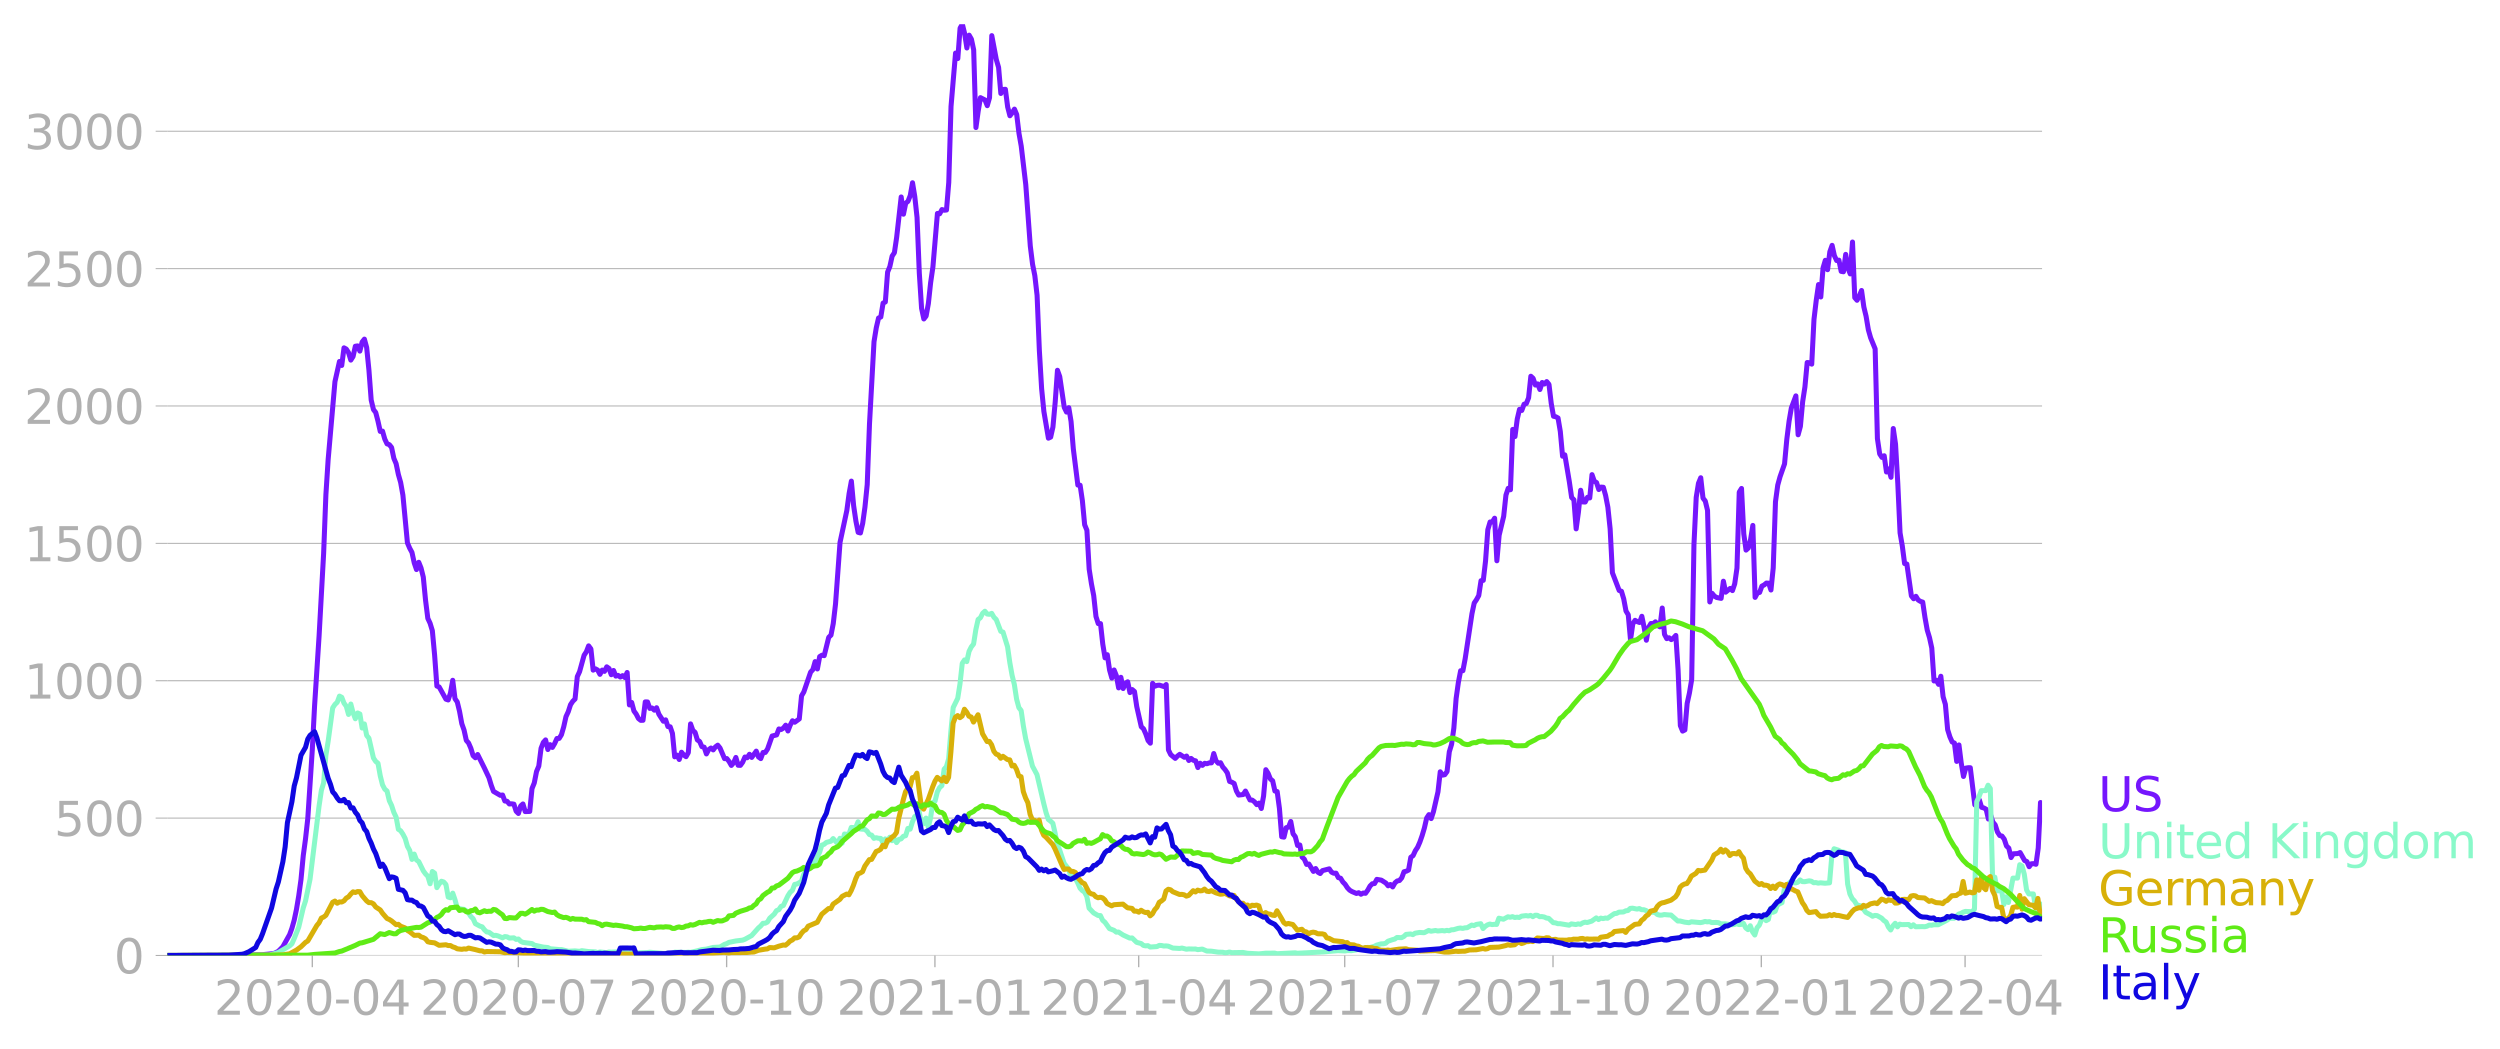 <svg xmlns:xlink="http://www.w3.org/1999/xlink" width="992.186" height="416.199" viewBox="0 0 744.14 312.149" xmlns="http://www.w3.org/2000/svg"><defs><style>*{stroke-linejoin:round;stroke-linecap:butt}</style></defs><g id="figure_1"><path d="M0 312.15h744.14V0H0v312.15z" style="fill:none" id="patch_1"/><g id="axes_1"><path d="M49.83 284.4h558V7.2h-558v277.2z" style="fill:none" id="patch_2"/><g id="matplotlib.axis_1"><g id="xtick_1"><g id="line2d_1"><defs><path id="m92a57f7adc" d="M0 0v3.5" style="stroke:#b0b0b0;stroke-width:.4"/></defs><use xlink:href="#m92a57f7adc" x="92.96" y="284.4" style="fill:#b0b0b0;stroke:#b0b0b0;stroke-width:.4"/></g><g style="fill:#b0b0b0" transform="matrix(.14 0 0 -.14 63.712 302.038)" id="text_1"><defs><path id="DejaVuSans-32" d="M1228 531h2203V0H469v531q359 372 979 998 621 627 780 809 303 340 423 576 121 236 121 464 0 372-261 606-261 235-680 235-297 0-627-103-329-103-704-313v638q381 153 712 231 332 78 607 78 725 0 1156-363 431-362 431-968 0-288-108-546-107-257-392-607-78-91-497-524-418-433-1181-1211z" transform="scale(.016)"/><path id="DejaVuSans-30" d="M2034 4250q-487 0-733-480-245-479-245-1442 0-959 245-1439 246-480 733-480 491 0 736 480 246 480 246 1439 0 963-246 1442-245 480-736 480zm0 500q785 0 1199-621 414-620 414-1801 0-1178-414-1799Q2819-91 2034-91q-784 0-1198 620-414 621-414 1799 0 1181 414 1801 414 621 1198 621z" transform="scale(.016)"/><path id="DejaVuSans-2d" d="M313 2009h1684v-512H313v512z" transform="scale(.016)"/><path id="DejaVuSans-34" d="M2419 4116 825 1625h1594v2491zm-166 550h794V1625h666v-525h-666V0h-628v1100H313v609l1940 2957z" transform="scale(.016)"/></defs><use xlink:href="#DejaVuSans-32"/><use xlink:href="#DejaVuSans-30" x="63.623"/><use xlink:href="#DejaVuSans-32" x="127.246"/><use xlink:href="#DejaVuSans-30" x="190.869"/><use xlink:href="#DejaVuSans-2d" x="254.492"/><use xlink:href="#DejaVuSans-30" x="290.576"/><use xlink:href="#DejaVuSans-34" x="354.199"/></g></g><g id="xtick_2"><use xlink:href="#m92a57f7adc" x="154.287" y="284.4" style="fill:#b0b0b0;stroke:#b0b0b0;stroke-width:.4" id="line2d_2"/><g style="fill:#b0b0b0" transform="matrix(.14 0 0 -.14 125.039 302.038)" id="text_2"><defs><path id="DejaVuSans-37" d="M525 4666h3000v-269L1831 0h-659l1594 4134H525v532z" transform="scale(.016)"/></defs><use xlink:href="#DejaVuSans-32"/><use xlink:href="#DejaVuSans-30" x="63.623"/><use xlink:href="#DejaVuSans-32" x="127.246"/><use xlink:href="#DejaVuSans-30" x="190.869"/><use xlink:href="#DejaVuSans-2d" x="254.492"/><use xlink:href="#DejaVuSans-30" x="290.576"/><use xlink:href="#DejaVuSans-37" x="354.199"/></g></g><g id="xtick_3"><use xlink:href="#m92a57f7adc" x="216.287" y="284.4" style="fill:#b0b0b0;stroke:#b0b0b0;stroke-width:.4" id="line2d_3"/><g style="fill:#b0b0b0" transform="matrix(.14 0 0 -.14 187.039 302.038)" id="text_3"><defs><path id="DejaVuSans-31" d="M794 531h1031v3560L703 3866v575l1116 225h631V531h1031V0H794v531z" transform="scale(.016)"/></defs><use xlink:href="#DejaVuSans-32"/><use xlink:href="#DejaVuSans-30" x="63.623"/><use xlink:href="#DejaVuSans-32" x="127.246"/><use xlink:href="#DejaVuSans-30" x="190.869"/><use xlink:href="#DejaVuSans-2d" x="254.492"/><use xlink:href="#DejaVuSans-31" x="290.576"/><use xlink:href="#DejaVuSans-30" x="354.199"/></g></g><g id="xtick_4"><use xlink:href="#m92a57f7adc" x="278.287" y="284.4" style="fill:#b0b0b0;stroke:#b0b0b0;stroke-width:.4" id="line2d_4"/><g style="fill:#b0b0b0" transform="matrix(.14 0 0 -.14 249.039 302.038)" id="text_4"><use xlink:href="#DejaVuSans-32"/><use xlink:href="#DejaVuSans-30" x="63.623"/><use xlink:href="#DejaVuSans-32" x="127.246"/><use xlink:href="#DejaVuSans-31" x="190.869"/><use xlink:href="#DejaVuSans-2d" x="254.492"/><use xlink:href="#DejaVuSans-30" x="290.576"/><use xlink:href="#DejaVuSans-31" x="354.199"/></g></g><g id="xtick_5"><use xlink:href="#m92a57f7adc" x="338.939" y="284.4" style="fill:#b0b0b0;stroke:#b0b0b0;stroke-width:.4" id="line2d_5"/><g style="fill:#b0b0b0" transform="matrix(.14 0 0 -.14 309.69 302.038)" id="text_5"><use xlink:href="#DejaVuSans-32"/><use xlink:href="#DejaVuSans-30" x="63.623"/><use xlink:href="#DejaVuSans-32" x="127.246"/><use xlink:href="#DejaVuSans-31" x="190.869"/><use xlink:href="#DejaVuSans-2d" x="254.492"/><use xlink:href="#DejaVuSans-30" x="290.576"/><use xlink:href="#DejaVuSans-34" x="354.199"/></g></g><g id="xtick_6"><use xlink:href="#m92a57f7adc" x="400.265" y="284.4" style="fill:#b0b0b0;stroke:#b0b0b0;stroke-width:.4" id="line2d_6"/><g style="fill:#b0b0b0" transform="matrix(.14 0 0 -.14 371.017 302.038)" id="text_6"><use xlink:href="#DejaVuSans-32"/><use xlink:href="#DejaVuSans-30" x="63.623"/><use xlink:href="#DejaVuSans-32" x="127.246"/><use xlink:href="#DejaVuSans-31" x="190.869"/><use xlink:href="#DejaVuSans-2d" x="254.492"/><use xlink:href="#DejaVuSans-30" x="290.576"/><use xlink:href="#DejaVuSans-37" x="354.199"/></g></g><g id="xtick_7"><use xlink:href="#m92a57f7adc" x="462.265" y="284.4" style="fill:#b0b0b0;stroke:#b0b0b0;stroke-width:.4" id="line2d_7"/><g style="fill:#b0b0b0" transform="matrix(.14 0 0 -.14 433.017 302.038)" id="text_7"><use xlink:href="#DejaVuSans-32"/><use xlink:href="#DejaVuSans-30" x="63.623"/><use xlink:href="#DejaVuSans-32" x="127.246"/><use xlink:href="#DejaVuSans-31" x="190.869"/><use xlink:href="#DejaVuSans-2d" x="254.492"/><use xlink:href="#DejaVuSans-31" x="290.576"/><use xlink:href="#DejaVuSans-30" x="354.199"/></g></g><g id="xtick_8"><use xlink:href="#m92a57f7adc" x="524.265" y="284.4" style="fill:#b0b0b0;stroke:#b0b0b0;stroke-width:.4" id="line2d_8"/><g style="fill:#b0b0b0" transform="matrix(.14 0 0 -.14 495.017 302.038)" id="text_8"><use xlink:href="#DejaVuSans-32"/><use xlink:href="#DejaVuSans-30" x="63.623"/><use xlink:href="#DejaVuSans-32" x="127.246"/><use xlink:href="#DejaVuSans-32" x="190.869"/><use xlink:href="#DejaVuSans-2d" x="254.492"/><use xlink:href="#DejaVuSans-30" x="290.576"/><use xlink:href="#DejaVuSans-31" x="354.199"/></g></g><g id="xtick_9"><use xlink:href="#m92a57f7adc" x="584.917" y="284.4" style="fill:#b0b0b0;stroke:#b0b0b0;stroke-width:.4" id="line2d_9"/><g style="fill:#b0b0b0" transform="matrix(.14 0 0 -.14 555.669 302.038)" id="text_9"><use xlink:href="#DejaVuSans-32"/><use xlink:href="#DejaVuSans-30" x="63.623"/><use xlink:href="#DejaVuSans-32" x="127.246"/><use xlink:href="#DejaVuSans-32" x="190.869"/><use xlink:href="#DejaVuSans-2d" x="254.492"/><use xlink:href="#DejaVuSans-30" x="290.576"/><use xlink:href="#DejaVuSans-34" x="354.199"/></g></g></g><g id="matplotlib.axis_2"><g id="ytick_1"><path d="M49.83 284.4h558" clip-path="url(#pbc908a934a)" style="fill:none;stroke:#b0b0b0;stroke-width:.3;stroke-linecap:square" id="line2d_10"/><g id="line2d_11"><defs><path id="m5f97bb6fd9" d="M0 0h-3.5" style="stroke:#b0b0b0;stroke-width:.3"/></defs><use xlink:href="#m5f97bb6fd9" x="49.83" y="284.4" style="fill:#b0b0b0;stroke:#b0b0b0;stroke-width:.3"/></g><use xlink:href="#DejaVuSans-30" style="fill:#b0b0b0" transform="matrix(.14 0 0 -.14 33.922 289.719)" id="text_10"/></g><g id="ytick_2"><path d="M49.83 243.512h558" clip-path="url(#pbc908a934a)" style="fill:none;stroke:#b0b0b0;stroke-width:.3;stroke-linecap:square" id="line2d_12"/><use xlink:href="#m5f97bb6fd9" x="49.83" y="243.512" style="fill:#b0b0b0;stroke:#b0b0b0;stroke-width:.3" id="line2d_13"/><g style="fill:#b0b0b0" transform="matrix(.14 0 0 -.14 16.108 248.83)" id="text_11"><defs><path id="DejaVuSans-35" d="M691 4666h2478v-532H1269V2991q137 47 274 70 138 23 276 23 781 0 1237-428 457-428 457-1159 0-753-469-1171Q2575-91 1722-91q-294 0-599 50Q819 9 494 109v635q281-153 581-228t634-75q541 0 856 284 316 284 316 772 0 487-316 771-315 285-856 285-253 0-505-56-251-56-513-175v2344z" transform="scale(.016)"/></defs><use xlink:href="#DejaVuSans-35"/><use xlink:href="#DejaVuSans-30" x="63.623"/><use xlink:href="#DejaVuSans-30" x="127.246"/></g></g><g id="ytick_3"><path d="M49.83 202.623h558" clip-path="url(#pbc908a934a)" style="fill:none;stroke:#b0b0b0;stroke-width:.3;stroke-linecap:square" id="line2d_14"/><use xlink:href="#m5f97bb6fd9" x="49.83" y="202.623" style="fill:#b0b0b0;stroke:#b0b0b0;stroke-width:.3" id="line2d_15"/><g style="fill:#b0b0b0" transform="matrix(.14 0 0 -.14 7.2 207.942)" id="text_12"><use xlink:href="#DejaVuSans-31"/><use xlink:href="#DejaVuSans-30" x="63.623"/><use xlink:href="#DejaVuSans-30" x="127.246"/><use xlink:href="#DejaVuSans-30" x="190.869"/></g></g><g id="ytick_4"><path d="M49.83 161.735h558" clip-path="url(#pbc908a934a)" style="fill:none;stroke:#b0b0b0;stroke-width:.3;stroke-linecap:square" id="line2d_16"/><use xlink:href="#m5f97bb6fd9" x="49.83" y="161.735" style="fill:#b0b0b0;stroke:#b0b0b0;stroke-width:.3" id="line2d_17"/><g style="fill:#b0b0b0" transform="matrix(.14 0 0 -.14 7.2 167.054)" id="text_13"><use xlink:href="#DejaVuSans-31"/><use xlink:href="#DejaVuSans-35" x="63.623"/><use xlink:href="#DejaVuSans-30" x="127.246"/><use xlink:href="#DejaVuSans-30" x="190.869"/></g></g><g id="ytick_5"><path d="M49.83 120.846h558" clip-path="url(#pbc908a934a)" style="fill:none;stroke:#b0b0b0;stroke-width:.3;stroke-linecap:square" id="line2d_18"/><use xlink:href="#m5f97bb6fd9" x="49.83" y="120.846" style="fill:#b0b0b0;stroke:#b0b0b0;stroke-width:.3" id="line2d_19"/><g style="fill:#b0b0b0" transform="matrix(.14 0 0 -.14 7.2 126.165)" id="text_14"><use xlink:href="#DejaVuSans-32"/><use xlink:href="#DejaVuSans-30" x="63.623"/><use xlink:href="#DejaVuSans-30" x="127.246"/><use xlink:href="#DejaVuSans-30" x="190.869"/></g></g><g id="ytick_6"><path d="M49.83 79.958h558" clip-path="url(#pbc908a934a)" style="fill:none;stroke:#b0b0b0;stroke-width:.3;stroke-linecap:square" id="line2d_20"/><use xlink:href="#m5f97bb6fd9" x="49.83" y="79.958" style="fill:#b0b0b0;stroke:#b0b0b0;stroke-width:.3" id="line2d_21"/><g style="fill:#b0b0b0" transform="matrix(.14 0 0 -.14 7.2 85.277)" id="text_15"><use xlink:href="#DejaVuSans-32"/><use xlink:href="#DejaVuSans-35" x="63.623"/><use xlink:href="#DejaVuSans-30" x="127.246"/><use xlink:href="#DejaVuSans-30" x="190.869"/></g></g><g id="ytick_7"><path d="M49.83 39.07h558" clip-path="url(#pbc908a934a)" style="fill:none;stroke:#b0b0b0;stroke-width:.3;stroke-linecap:square" id="line2d_22"/><use xlink:href="#m5f97bb6fd9" x="49.83" y="39.07" style="fill:#b0b0b0;stroke:#b0b0b0;stroke-width:.3" id="line2d_23"/><g style="fill:#b0b0b0" transform="matrix(.14 0 0 -.14 7.2 44.388)" id="text_16"><defs><path id="DejaVuSans-33" d="M2597 2516q453-97 707-404 255-306 255-756 0-690-475-1069Q2609-91 1734-91q-293 0-604 58T488 141v609q262-153 574-231 313-78 654-78 593 0 904 234t311 681q0 413-289 645-289 233-804 233h-544v519h569q465 0 712 186t247 536q0 359-255 551-254 193-729 193-260 0-557-57-297-56-653-174v562q360 100 674 150t592 50q719 0 1137-327 419-326 419-882 0-388-222-655t-631-370z" transform="scale(.016)"/></defs><use xlink:href="#DejaVuSans-33"/><use xlink:href="#DejaVuSans-30" x="63.623"/><use xlink:href="#DejaVuSans-30" x="127.246"/><use xlink:href="#DejaVuSans-30" x="190.869"/></g></g></g><path d="m49.83 284.4 23.587-.082 3.37-.152 1.347-.011 1.348-.117 2.022-.21 1.348-.666 1.348-1.367 2.021-3.622.674-1.869.674-2.406.674-3.19.674-4.03.674-4.86.674-7.126.674-4.989.674-6.075 1.347-20.502.674-13.014 1.348-20.889 1.348-24.486.674-17.488.674-10.491 2.022-23.155 1.347-6.004.674 1.18.674-5.234.674.362.674 1.063.674 2.22.674-1.063.674-3.061.674-.094.674 1.542.674-2.698.673-.865.674 2.477.674 6.717.674 8.937.674 2.827.674.877.674 2.593.674 3.038.674-.082.674 2.36.674 1.425.673.234.674.84.674 3.225.674 1.6.674 3.225.674 2.36.674 3.785 1.348 14.217.674 1.577.674 1.25.674 3.12.673 1.986.674-2.162.674 1.683.674 2.722.674 6.904.674 5.386.674 1.448.674 2.22.674 7.266.674 9.218.674.268 2.021 3.634.674.233.674-2.068.674-3.785.674 5.48.674.97.674 2.791.674 3.668.674 1.916.674 3.073.673.77.674 1.566.674 2.208.674.62.674-.97 2.022 4.054 1.348 2.862.674 2.231.673 1.823 2.022 1.18.674-.094.674 1.776.674.093.674.795.674-.047.674.105.674 2.103.674.666.673-2.232.674-.595.674 2.266 1.348-.047.674-6.799.674-1.67.674-3.412.674-1.624.674-5.28.674-1.752.673-.748.674 2.862.674-1.448.674.817.674-1.156.674-1.496.674-.035.674-1.098.674-2.336.674-3.038.674-1.46.674-2.091.673-1.017.674-.677.674-6.67.674-1.473 1.348-4.883.674-1.04.674-1.752.674.9.674 6.32.674-.386.673.374.674 1.262.674-1.262.674.374.674-1.344.674.491.674 1.846.674-1.25.674 1.67.674-.21.674.49.674-.42.673.56.674-1.494.674 9.65.674-.725.674 2.535.674.923.674 1.32.674.537.674-.011.674-5.468.674.012.673 1.916.674-.117.674.643.674-.725.674 1.916 1.348 2.103.674-.409.674 1.998.674.07.674 1.963.674 6.974.673-.502.674 1.296.674-2.16.674.817.674.502.674-1.191.674-8.563.674 1.927.674.596.674 2.243.674.467.673 1.542.674.152.674 2.01.674-1.286.674-.467.674.55.674-.9.674-.503.674.842 1.348 3.165.674-.023.673.865.674 1.18.674-.783.674-1.589.674 2.325.674.023.674-.934.674-1.543.674.21.674-1.027.674.934 1.347-1.869.674 1.74.674.48.674-1.823.674-.011.674-1.04 1.348-3.844 1.348-.338.674-1.764.673.151.674-.408.674-.865.674 1.717.674-1.752.674-1.285.674.432 1.348-.981.674-6.87.674-1.144 2.021-5.912.674-.747.674-2.383.674 2.184.674-3.668.674-.42.674.128 1.348-5.456.674-.654.673-3.435.674-5.794 1.348-18.388 2.022-9.486.674-5.024.674-3.715.674 7.313.674 4.568.673 3.365.674.187.674-2.85.674-4.85.674-6.705.674-18.037 1.348-24.498.674-4.136.674-2.909.674-.304.674-4.123.673-.351.674-8.89.674-1.66.674-3.095.674-1.016.674-4.592 1.348-11.997.674 5.128.674-3.27.674-.562.673-1.717.674-3.808.674 4.112.674 6.203.674 16.59.674 10.467.674 3.166.674-.865.674-3.727.674-6.238.674-4.638 1.347-15.935.674.094.674-1.25.674.198.674-.07.674-8.2.674-22.618 1.348-15.888.674 1.624.674-9.042.673-1.192.674 2.769.674 4.322.674-3.808.674 1.18.674 3.189.674 23.12.674-4.895.674-3.996 1.348.69.674 1.693.673-2.36.674-18.481 1.348 7.126.674 2.325.674 7.757.674-1.18.674-.058.674 5.233.674 2.64.674-.864.673-1.11.674 1.613.674 5.584.674 3.82 1.348 11.449 1.348 18.294.674 5.41.674 3.387.674 5.876.674 16.39.673 11.356.674 6.823 1.348 7.944.674-.327.674-3.003.674-7.43.674-9.45.674 1.88 1.348 9.17.673 1.39.674-1.308.674 4.1.674 8.167 1.348 10.771.674.047.674 4.603.674 7.161.674 1.647.674 11.59.674 4.345.673 3.493.674 6.238.674 2.103.674.012.674 6.087.674 4.1.674-.935.674 4.557.674 2.394.674-2.406.674 1.694.673 3.633.674-3.142.674 3.34.674-1.518.674-.49.674 3.212.674-.9.674.585.674 4.474 1.348 6.005.674.63.673 1.53.674 1.952.674.783.674-17.816.674.864.674-.257.674-.07 1.348.433.674-.608.674 19.475.673 1.39 1.348 1.11.674-.69.674-.514 1.348.877.674-.363.674 1.32.674-.607.674.55.674.163.673 1.997.674-1.285.674.631.674-.607.674.128.674-.257.674-.012.674-2.768.674 2.161.674.724.674-.152.673 1.285.674.76.674.993.674 2.535.674.222.674.385.674 2.22.674 1.227 1.348-.164.674-1.028 1.347 2.652.674.047.674.514.674.83.674-.456.674 1.6.674-3.715.674-7.827.674 1.075.674 1.682.674.549.673 3.037.674.164.674 5.023.674 8.423.674.117.674-2.815.674-.164.674-1.682.674 3.645.674.9.674 2.593.674-.14.673 3.598.674.642.674 1.543.674-.117 1.348 2.196.674-.853.674 1.098.674.386.674-.865 2.021-.525.674.98.674.328.674-.012.674 1.309.674.187.674 1.11.674.689.674 1.04.674.712.674.41 1.347.571.674-.221.674.455.674-.362.674.082.674-.947.674-1.214.674-.678.674-.07.674-1.238 1.347.233 1.348.865.674.817.674-.385.674.713.674-1.204.674-.572.674-.129.674-.794.674-1.81.673-.164.674-.34.674-3.796.674-.49.674-1.473.674-1.016.674-1.554.674-1.927.674-2.278.674-2.944.674-1.017.673 1.168.674-2.056 1.348-5.91.674-5.959.674.993.674-.128.674-.935.674-5.888.674-2.22.674-4.801.674-8.809.673-4.813.674-3.481.674-.012.674-3.563 2.022-13.4.674-3.189.674-.993.674-1.227.674-4.416.673-.105.674-5.77.674-9.3.674-2.301h.674l.674-1.122.674 12.664.674-7.605 1.348-5.608.674-6.332.674-2.02.673.42.674-17.945.674 2.115.674-5.222.674-2.874.674.327.674-1.846.674-.222.674-1.682.674-6.425.674.619.673 1.998.674-.34.674 1.671.674-2.09.674.455.674-.724.674.83.674 5.677.674 3.808.674.152.674.374.674 4.007.673 7.36.674-.397 1.348 8.037.674 4.638.674.69.674 8.656.674-4.953.674-6.53.674 3.48.674.012.673-1.39.674.175.674-6.927.674 1.95.674.41.674 2.067.674-.724.674.058.674 2.43.674 3.505.674 6.437.674 13.06 2.021 5.281.674.246.674 2.254.674 3.61.674 1.122.674 7.488.674-4.766.674-1.063.674.397.673.245.674-1.846.674 3.271.674 3.856.674-3.844.674-1.133.674.058.674-.56.674 1.11.674.385.674-5.596.674 7.827.673 1.274.674-.257.674.549.674-.49.674-.749.674 10.28.674 16.567.674 1.623.674-.35.674-7.886.674-3.084.673-4.03.674-40.106.674-14.112.674-4.194.674-1.647.674 6.063.674.864.674 2.792.674 27.244.674-2.57.674.829.674.409 1.347.269.674-5.106.674 3.26 1.348-1.11.674.642.674-2.009.674-4.696.674-22.606.674-1.086.673 13.505.674 4.836.674-.607.674-2.489.674-4.24.674 21.413.674-1.285.674-.198.674-1.87.674-.35.674-.56.674.046.673 2.021.674-6.554.674-19.731.674-4.954.674-2.453 1.348-3.843.674-7.314.674-5.397.674-3.937 1.347-3.598.674 11.577.674-2.511.674-7.349.674-4.392.674-7.255.674.07.674.409.674-13.341.674-5.69.674-4.65.674 3.692.673-8.633.674-2.278.674 2.792.674-5.339.674-1.904.674 3.06.674 1.461.674-.117.674 3.33.674.128.674-5.175.673 4.124.674 1.682.674-9.486.674 16.554.674.783.674-1.297.674-1.612.674 4.871.674 2.804.674 4.019.674 2.383 1.347 3.294.674 26.718.674 4.545.674 1.04.674-.48.674 4.825.674-.911.674 2.488.674-14.51.674 4.65.674 11.753.673 14.661.674 3.949.674 5.175.674.152 1.348 9.486.674.841.674-.724.674 1.098.674.41.674.221.674 4.58.673 3.75.674 2.243.674 3.095.674 9.802.674-.222.674 1.227.674-2.407.674 6.087.674 2.266.674 7.523.674 2.162.673 1.518.674.328.674 5.455.674-4.895.674 5.374.674 4.007.674-2.476.674-.117h.674l1.348 11.016.674.584.673-2.044.674 2.22.674.198.674.374.674 2.92.674-1.156.674 2.08.674.817.674 2.115.674 1.051.674.164.673.923.674 2.044.674.62.674 2.803.674-1.11 1.348-.082.674-.292 1.348 2.372.674.315.674 1.52.673-.865.674-.047.674.198.674-4.836.674-13.552.674 1.122h0" clip-path="url(#pbc908a934a)" style="fill:none;stroke:#7516fd;stroke-width:1.5;stroke-linecap:square" id="line2d_24"/><path d="m49.83 284.4 30.326-.105 2.696-.783 3.37-1.986.673-.619.674-1.53 1.348-3.4 1.348-5.736.674-2.068 1.348-6.484 2.695-21.857.674-4.556.674-2.255.674-8.225.674-4.182 1.348-9.907.674-1.028.673-.642.674-1.834.674.35.674 1.74.674.924.674 2.441.674-3.095.674 2.605.674 1.775.674-1.717.674.304.674 4.17.673-1.214.674 3.422.674.818 1.348 5.9.674 1.016.674.561.674 3.727.674 2.687.674 1.285.674.572.673 2.85.674 1.426.674 2.068.674 1.39.674 3.645.674.432.674 1.005.674 1.296.674 2.337.674 1.215.674 2.675.674-1.589.673 1.753.674.49 1.348 2.734.674.935.674.689.674 2.231.674-3.645.674.491.674 4.31.674-1.097.673-.806.674.21.674.77.674 3.728.674.21.674-1.379.674 1.963.674 2.477 1.348.315.674.07.674.456.673.63.674 1.052.674.643.674 1.483 1.348.736.674.21.674.877.674.63.674.106 1.347.97.674-.06.674.176 1.348.573.674-.374.674.082.674.362 1.348-.07.674.467.674-.117.673.678.674.327 2.696.35.674.468 1.348.292 1.348.292 1.347.128.674.362 2.696.246h.674l1.348.327.674.175 2.021-.105 1.348.128.674-.198 2.022.268 2.022.094.673.234.674-.21 2.022.21.674-.2.674.06 1.348-.07 2.022.01.673.176 1.348.047 1.348.245.674-.175 3.37-.14.673-.082 4.044.35 2.696-.023.674-.339 3.37.07.673-.07.674.059 2.022-.468 1.347-.362 1.348-.14 2.022-.502 1.348-.082.674-.023 1.348-.806.674-.222.673-.374 2.022-.42 2.022-.246.674-.245 2.022-1.11 2.021-2.278.674-.573.674-.806.674-.023.674-.35.674-1.146 1.348-1.226.674-1.028.674-.28.673-.982.674-.257 1.348-2.862.674-1.063.674-.584.674-1.776.674-.129 1.348-.747.674-2.127 1.347-2.09.674-1.017.674.07.674-.69.674-1.576.674-1.215.674-2.162.674-.245.674-.572 1.348-.362.673-.783 1.348 1.495.674-1.577.674 1.425.674-2.698.674.081.674-.105.674-1.939.674.047.674-.105.673-1.624.674 2.15 1.348.104.674.55.674.98.674.188.674.958.674-.187.674.163.674.047.674 1.344.673-1.192.674.935.674-1.437.674 1.016.674-.514.674 1.086.674-.922.674-.187.674-.76.674-.175.674-2.161.673.21.674-2.161.674-1.566.674-.502.674-.958.674 3.773.674-.21.674-1.659.674 2.722.674-2.745.674-4.556.674-.503.673-2.745.674-1.262.674-.584.674-4.895.674-.747.674-2.349.674-8.352.674-6.905 1.348-2.745.674-4.288.673-6.121.674-1.016.674.502.674-3.05.674-1.331.674-.853.674-4.299.674-3.002.674-.503.674-1.343.674-.608.674.818.673.094.674-.28.674 1.167.674.666 1.348 3.505.674.245 1.348 4.358.674 4.72.674 3.773.673 2.734.674 4.38.674 2.512.674.865.674 4.65.674 3.738 2.022 8.166 1.348 2.523 2.021 8.657.674 2.64.674 2.044.674.503.674.642.674 2.933.674 3.47.674 1.53 1.348 3.995 1.347 1.717.674 2.395.674-.525.674.958.674 1.285.674 1.542.674.724.674.456.674 1.308.674 3.47 1.347 1.413 1.348.783.674.012.674 1.413.674.573 1.348 1.892 1.348.514.674.538.673-.024 1.348.876 2.022.935.674-.058 1.348 1.308 1.348.362.674.561.673.128.674-.058.674.409 2.022-.14.674-.35.674.034.674.152.674-.035.674.082 1.347.56 2.022.118.674-.117 1.348.338.674-.081 1.348.035.674-.012.673.187 1.348-.164 1.348.585 1.348.035 2.022.292 1.347.035.674.14.674-.047.674-.163.674.187 2.022-.035 1.348-.024 1.348.245 3.37.176 2.02-.199 2.696-.023.674.175 5.392-.269.674.129 2.021-.105 6.066-.304 1.347-.14 2.696-.222 2.022.093.674-.105 1.348.012 1.347-.234 1.348-.385.674-.035 1.348-.316.674.035 1.348-.35.674-.362 1.347-.374.674-.024.674-.152.674-.607 1.348-.467.674-.176.674-.479 1.348.059.674-.339.673-.63 1.348-.13.674.2.674-.433 1.348-.222 1.348.082 1.348-.678.673.234 1.348-.222.674.152 1.348-.129.674.106.674-.164.674.117.674-.28.674-.036 1.347-.397.674-.105.674.117.674-.164.674-.046 1.348-.783.674.163.674-.35 1.348-.222.673 1.437.674-.666.674-.432.674-.234.674.164.674-.082.674.035.674-1.858 1.348.304 1.348-.724.673.14.674-.187.674.269.674-.105.674.093.674-.397 1.348-.164.674.129.674-.199.674.386.673-.42.674.01.674.41.674-.024.674.117.674.316.674.093 1.348 1.285.674.059.674.245h.674l2.695.444.674-.386 1.348.199.674-.21.674.14.674-.42.674-.223.673.105 1.348-.42 1.348-.958.674.49.674-.42.674.152.674-.175.674.058 2.021-1.378.674-.07.674-.363 1.348-.058.674-.339.674-.093.674-.62.674-.07 1.348.27.673-.164.674.338.674.012.674.234.674.56 1.348-.046.674.117.674.572.674.175.674-.012.674-.163 1.347.117.674.023 2.022 1.788.674-.012 1.348.339 1.348.175.673-.28 2.696.245.674-.117.674-.234.674.129.674-.07.674.28 1.348-.035.673.07.674.35h1.348l1.348.2.674.058.674-.059.674-.257.674.269.674-.047.673-.315.674 1.355.674.514.674-1.157.674 1.788.674.97.674-2.173.674-.76.674-1.694.674-.818.674 1.169.674-.362.673-3.33.674 1.203.674-.303.674-1.881 1.348-.678.674-3.843.674-.701.674-1.215.674-.55.674.328.673.105.674-.199.674-.689.674.49.674.036 1.348-.257.674.128.674.433.674-.047.674.175.674-.105 1.347.128 1.348-.116.674-7.933.674-2.208 1.348.444.674.41 1.348.256.673 9.416.674 2.944.674 1.355.674.701.674 1.098.674.269.674.128 1.348 1.905 1.348.712.674.456.673-.257.674.058 1.348.76.674.7.674.456.674 1.496.674.864.674-1.238.674-.748.674 1.052.673-.795.674.14 2.022-.035.674.643.674-.561.674.584 2.022-.047.674.035.673-.14.674-.35.674.058.674-.152h1.348l2.696-1.402.674-.525h1.347l1.348-1.239.674-.198.674-.386.674-.222 2.022.094.674-.795.674-31.94.673-1.483.674-1.822h1.348l.674-1.613.674.982.674 26.74.674-.35.674 4.054h1.348l.673 4.066.674-2.279.674 1.683 1.348-7.243 1.348-.012.674-3.984.674.374.674 2.453.674 4.662.674 1.203 1.347.012.674 3.983.674.526.674.876.674-2.22h0" clip-path="url(#pbc908a934a)" style="fill:none;stroke:#89f9c9;stroke-width:1.5;stroke-linecap:square" id="line2d_25"/><path d="m49.83 284.4 31-.093 1.348-.024 2.022-.058 2.021-.327 2.022-1.098 1.348-.993 1.348-1.309.674-.409 2.695-4.614.674-.806.674-1.402.674-.304.674-.526 2.022-3.878.674-.35.673.642.674-.397.674.035.674-.363.674-.806.674-.385.674-.83.674-.642.674.187.674-.28.674.046.674 1.168 1.347 1.577.674.514h.674l.674.363.674.923 1.348.887.674.993 1.348 1.554.673.28.674.433 1.348 1.121.674-.105.674.56 1.348.515.674.748.674.397 1.348 1.075 1.347-.07.674.514.674.21.674.374.674.864.674.175 1.348.152 1.348.736 2.021-.163.674.233.674-.011.674.397.674.21.674.374 1.348.152.674-.129.674.059.673-.304 2.022.456 1.348.362.674.023.674.327.674-.14 4.043.07 1.348.28.674-.058 1.348.012 2.022.047 4.717.233h1.348l2.695.082 1.348.164 4.718.081 2.021-.128 4.718.128 2.021-.198 2.022-.082.674-.094 2.696.222.674-.07 1.348.082 8.086.082.674.07 3.37-.164 6.74.14 6.738-.198 1.348-.28 3.37-.164 1.347.164.674-.117h2.022l2.696-.024 1.348-.116.673-.012 1.348-.514 2.022-.35.674-.07.674-.398 1.348.082 1.348-.479 1.347-.362.674.058.674-.537.674-.69.674-.327.674-.63h.674l.674-.292.674-1.04.674-.771.673-.339.674-1.04 2.696-1.145 1.348-2.418 2.022-1.682.674.012.673-1.32 2.022-1.426.674-.888 1.348-.689.674.21.674-1.226.674-1.612.674-1.94.673-1.46.674-.234.674-.409.674-1.623 1.348-1.951.674-.07 1.348-2.349.674-.257.674-.409.674-1.203.673.456.674-1.94.674-.151.674-.771.674-.48.674-.899.674-4.229 1.348-5.526.674-2.406.674-1.028.673-.444.674-2.699.674-.117.674-1.215 1.348 10.082.674.62 1.348-2.84 1.348-3.843.674-1.647.673-1.122 1.348 1.052.674-1.075.674 1.285.674-1.238.674-7.419.674-8.726.674-1.788.674-.479.674.62.673-.48.674-2.032.674.876.674 1.203.674.234.674 1.507 1.348-2.173 1.348 5.666 1.348 2.301.673-.035.674 1.005.674 1.94.674.84.674.234.674.993.674-.584 1.348.981.674.082.674 1.81.673-.186.674 1.226.674 1.963.674.199.674 4.439.674 1.893.674 1.401.674 3.493.674 1.613.674.151.674.491.674-.549.673 2.956.674 1.542.674.56 2.022 2.197.674 1.32 2.022 4.685.674 1.413.673-.14.674.023.674.666.674.047.674.304.674 1.518 1.348 1.52.674.303 1.348 2.582.674.444.673.14.674.712.674.304.674-.152.674.199.674.596.674 1.098 1.348.677.674-.338 2.695-.176 1.348 1.087 1.348.187.674.818.674-.012.674.315.674-.572.674.432.673.257.674-.082.674 1.052.674-.573.674-1.226.674-.748.674-1.472.674-.42.674-.573.674-2.383.674-.514.673.152.674.572 2.022.83.674-.035.674.128.674.397.674-.21 1.348-1.402.674.374.673-.55.674.223.674-.059.674-.479.674.631.674.117.674-.28 1.348.654 1.348.42.673-.07.674-.198 1.348.724.674.199.674-.327.674 1.098 1.348 1.367.674-.117.674.724.674-.187.673.48.674-.421.674.081.674-.128.674.245.674 2.196.674.164.674-.374.674.397.674.082.674.304.673.082.674-1.402 1.348 2.266.674 1.238.674.48.674-.21 1.348.315 1.348 1.682 1.347-.269.674.654.674.14.674.55.674-.35.674-.13.674.13.674.35 1.348.023.674.187.673 1.005.674.14 1.348.7 2.696.293.674.35.674-.082.674.608 1.347.093.674.304.674.094.674.373.674.234.674-.222 2.022.059.674.233.674-.011.673.362.674.152 1.348.046.674-.093.674.105 2.696-.386 2.021-.093.674.245 2.696.187.674.222 2.022-.035 2.695-.082 2.696.444 1.348-.011 2.022-.257.673.07 1.348-.07h.674l1.348-.363 2.022-.058 2.021-.385.674.186.674-.14.674-.362 2.696-.093 2.022-.456.674-.245.673.152 1.348-.152.674-.561.674-.21.674.409.674-.21.674-.351.674-.012.674-.152.674.14 1.347-1.074 1.348.128.674.035.674-.233.674.046.674.561 1.348-.14.674.222 2.695.047.674-.152.674.011.674-.175 1.348.023.674-.186.674-.047.674.245.673-.117.674.082 2.022-.035.674.058.674-.595 2.022-.28.674-.468.674-.257.673-.69 2.696-.291.674.549.674-.935 2.022-1.448 1.347-.164.674-1.028.674-.49.674-.818.674-.433.674-1.004 1.348-.328.674-1.121.674-.678.674-.338.674-.117 2.021-.69 1.348-.993.674-1.016.674-1.822.674-.643.674-.339.674-.128.674-.923.673-1.297 1.348-.818.674-.876.674.117 1.348-.222 2.022-2.944.674-1.542 1.347-.853.674-.864.674.864.674-.666.674.55.674 1.12.674-.56.674-.035.674.129.674-.666.674 1.133.673.783.674 3.002.674 1.075.674.584 1.348 2.173 1.348 1.04.674-.316.674.49.674.013.674.186.673.795.674-.701.674.69.674-.982.674-.362.674.187.674.397.674-.444.674 1.484.674-.257 1.347.735.674.258 1.348 3.2.674.958.674 1.356.674.654 2.022-.304.674.853.674.537 2.021-.093.674-.386.674.304.674-.35.674.28h.674l1.348.327 1.347.269 1.348-1.753.674-.654 1.348-.502.674.082.674-.771.674.292.674-.27.674-.443 1.347-.315.674.233 1.348-1.343.674.21.674.444.674-.467.674.187.674-.024.674.83.674-.024.673-.28.674-.76.674-.058 1.348.07.674-1.04.674-.151.674.093.674.49 2.022.141 1.347 1.005.674-.222 1.348.595 1.348.082.674.222.674-.7.674-.258 1.347-1.39 1.348-.082.674-.502.674-.222.674-3.458.674 3.516 1.348-.35.674.234.674-.106.674-3.738.673 3.06.674-3.76.674 2.99.674.607.674-3.376.674-.526.674 4.183.674 1.425.674 3.271.674.269.674.023.673 3.294.674.152.674-.163.674-.9.674-2.395.674-.128.674.058.674-3.47.674 4.066.674-3.096 1.348 1.753 1.347.233.674.748.674-2.816.674 4.744h.674" clip-path="url(#pbc908a934a)" style="fill:none;stroke:#d8b009;stroke-width:1.5;stroke-linecap:square" id="line2d_26"/><path d="m49.83 284.4 41.783-.093 2.021-.222 6.066-.421 1.347-.444.674-.128 4.044-1.694 1.348-.678.674-.093 3.37-1.028 2.02-1.671 1.349.245 1.347-.596 1.348.374.674-.023.674-.596.674-.35 1.348-.35 3.37-.597.673.035.674-.093 2.022-1.285.674-.234.674-.689.674-.012.674-.689.674-.304.673-.549.674-.958.674-.49.674.175.674-.748 2.022-.21.674 1.028.674-.187.674.047.674.514.673.128.674-.455.674-.047.674-.456.674.97.674.175 1.348-.619.674.257.674-.117.674.024.673-.55.674.117 1.348 1.028.674.468.674 1.063.674.058.674-.315 1.348.117.674-.012 1.347-1.367h.674l.674.245.674-.373 1.348-1.017.674.503.674-.34.674.024.674-.245.674.047 1.347.63 1.348.292.674-.14.674.771.674.41 1.348.478.674-.105.674.234.674.385.673-.28.674.21 2.022.023.674.222.674-.093.674.596 2.022.21.673.339.674.163.674.491.674-.397.674-.07 2.022.385.674-.093 2.022.28.673.187.674.012 1.348.327.674.28 1.348-.081.674-.129.674.129.674.011 1.347-.362 1.348.164.674-.21 1.348-.06.674.071.674-.129 1.348.106.674.385.674.012.673-.304.674-.152.674.199.674-.094.674-.35.674-.07.674-.339.674.129.674-.187 1.348-.643.673.14.674-.175.674-.058.674-.176.674-.046.674.303 1.348-.525.674.128.674-.023 1.348-.56.673-.924 1.348-.152.674-.642 1.348-.573 2.022-.619.674-.385.674-.094.673-.654.674-.456.674-1.133.674-.374.674-.97 1.348-.992.674-.327.674-.912.674-.058.674-.596.674-.198 2.695-2.057 1.348-1.67.674-.362.674-.129 1.348-.596.674-.49.673.817.674-.21.674-.362.674-.502.674-.187.674-.07.674-.491.674-1.636 1.348-.654.674-.782.674-.526.673-.958 1.348-.584.674-.631.674-.958 2.696-2.325.674-.677 1.347-.83.674-.642.674-.117 1.348-1.846.674-.327.674-.818 1.348.082.674-.97.674.082.674.397.673-.07 2.022-1.554.674.059.674-.14.674-.444.674-.292.674-.012 1.348-.444.673-.456.674.152.674.561.674-.584.674.596.674.233.674-.502 1.348.058.674-.572.674.526.674.28.673 1.367.674.537.674.07.674.526.674 1.8 1.348 2.055.674-.222 1.348 1.192.674-.187.673-1.449.674-.724 1.348-2.605 1.348-.69.674-.63.674-.316.674-.502.674-.28.674.385.674-.128 2.021.455 1.348.923.674.48.674.058 1.348.478 1.348 1.39 1.347.211.674.62.674.338.674.082.674-.129.674-.397.674.222 1.348-.047.674.152 2.021 2.453.674.41 1.348.42.674.654.674.444.674.946 1.348.865 1.347.911.674.047.674-.257.674-.76 1.348-.747.674-.024.674.105.674-.537.674 1.203.674-.175.674.187.673-.28 1.348-.748.674-.339.674-1.25.674.444h.674l.674.456.674.958.674.257.674.525 1.347.526.674.76.674.443.674.047.674.42.674.76.674.175.674-.105 2.022.28.673-.221.674-.538.674.257.674.386.674.198.674-.046.674-.21.674.198 1.348 1.378 1.347-.677 1.348.082.674-.584.674-.807.674-.49 2.696.07.674.666 1.347-.257.674.14.674.42 2.696.187.674.643.674.327 1.348.35.673.27 2.696.396.674-.479.674-.21.674.035.674-.677.674-.246 1.348-.817.673-.059.674.187.674-.245.674.385.674.246.674-.34 2.696-.688.674.046.673-.222 1.348.35.674.094.674.304 2.696.105.674-.07.674.129.674-.234 1.347-.105.674-.48 1.348.036.674-.397 1.348-1.46.674-1.076.674-.794 1.347-3.692 3.37-8.808 2.696-4.708.674-.876.674-.69.673-.479.674-.97 2.696-2.546.674-1.04.674-.677.674-.48 2.021-2.254.674-.42 1.348-.293 2.022-.046.674.058 2.022-.385.674.046.673-.14 1.348.082.674.175.674-.058.674-.62h.674l1.348.328 2.021.187.674.222.674-.024 1.348-.374 1.348-.63 1.348-.842.674-.186.674.058.674.234 1.347.619.674.63.674.281.674.128.674-.081.674-.362.674-.152.674.023.674-.374 1.347-.152 1.348.398 2.022-.07h2.696l.674.14 1.347.046.674.748 1.348.199 2.022-.035.674-.082.674-.643 1.348-.689.673-.327.674-.456.674-.303.674-.176.674-.035 1.348-1.063.674-.549 1.348-1.542.674-1.016.674-1.25.673-.433 1.348-1.46.674-.537 1.348-1.73 2.022-2.324 1.348-1.32 1.347-.666 2.022-1.355.674-.538 1.348-1.483 2.022-2.477.674-.993 2.021-3.435 1.348-1.939 1.348-1.577.674-.596 2.022-.572 2.695-1.975.674-.514 1.348-1.261 2.022-.783 2.021-.479 1.348-.55 1.348.223 2.022.677 2.022.842 4.043 1.168 3.37 2.441 1.347 1.578 2.022 1.366 2.022 3.412 1.348 2.511 1.348 2.921 5.39 7.629.675 1.518.674 1.8 2.021 3.446 1.348 2.768 1.348.982.674 1.004.674.491.674.876 2.022 2.045 1.347 1.67.674 1.11 2.696 2.15.674.058 1.348.257.674.514 1.347.42.674.153.674.689.674.35.674.199.674-.292 1.348-.14 1.348-1.052.674.14.673-.444.674.082 1.348-.9.674-.151.674-.514.674-.841.674-.059 2.696-3.493 1.347-1.086.674-1.052.674-.409.674.304 1.348.082.674-.245 2.022.163.673-.21.674.117.674.514.674.315.674.748 2.022 4.544 1.348 2.594 1.348 3.306.673 1.075.674.806.674 1.203 2.022 5.152.674 1.425.674 1.005 1.348 3.365.674 1.436 1.347 2.255.674.865.674 1.542 1.348 1.775 1.348 1.332.674.374.674.573.674.21 2.695 2.488 1.348.911 1.348.725.674.385.674.246.674.537 1.347.7 2.022 1.671 2.696 2.898 1.348 1.355 2.021.934 1.348.491.674.584 1.348.713h0" clip-path="url(#pbc908a934a)" style="fill:none;stroke:#5feb16;stroke-width:1.5;stroke-linecap:square" id="line2d_27"/><path d="m49.83 284.4 18.196-.082 4.043-.28.674-.164 1.348-.584 2.022-1.273.674-1.496.673-.922.674-1.648 2.696-7.663 1.348-5.69.674-2.067 1.348-6.04.673-4.405.674-7.22 1.348-6.25.674-4.649.674-2.43 1.348-6.74 1.348-2.349.674-2.465.674-1.098 1.347-1.075.674 1.788 3.37 12.068.674 1.752.674 2.29.674.724.673 1.098.674.818.674.023.674-.42.674.993.674-.059.674 1.6.674-.023.674 1.309.674.794.674 1.648.674.712.673 1.81.674.784.674 2.02.674 1.414.674 1.776.674 1.332 1.348 3.855.674-.69.674 1.005 1.347 3.318.674-.537.674.128.674.304.674 3.271 1.348.292.674.748.674 2.033.674.14.674.011.674.48.673.233.674.935.674.117.674.397 1.348 2.547.674.397.674 1.11.674.081.674.982.674.514.673 1.004.674.503.674.093.674-.292 2.022 1.18.674-.21.674.023.674.456.674.257.674-.059.673-.28h.674l1.348.748.674-.07.674.105 2.022 1.308.674-.152.674.105 1.347.573.674.035.674.187.674.864.674.374.674.199.674.479.674.023.674.199.674-.059.674-.607.673.046.674.176.674-.152.674.175 2.022-.035.674.21.674.035.674.164 1.347-.082.674.152.674.023 1.348-.081.674-.082 1.348.07 1.348.07 2.021.292.674-.023 2.022.175.674.082 2.696-.164.674.07 1.347-.082.674.07.674-.093 2.022.152h2.022l.674-1.694 2.021-.012 1.348.035.674-.07.674 1.811 3.37-.082 5.39-.011.675-.176 4.043-.21.674.117 4.044-.023.674-.21 4.043-.515 1.348.059.674.011.674-.116 2.021-.036 1.348-.128 1.348-.047.674-.14 1.348-.035 1.348-.117 1.347-.42.674-.14.674-.713 2.022-1.028.674-.397.674-.561.674-.982.674-.619.674-.42.674-1.215 1.347-1.484.674-1.542 1.348-1.857.674-1.262.674-1.706 1.348-2.01 1.348-3.259 1.347-5.35 2.022-4.37.674-2.651.674-3.166.674-2.43 1.348-2.605.674-2.512 2.021-5.012.674-.198 1.348-3.47.674-.187 1.348-2.897.674.362.674-1.974.674-1.496.673.07.674.246.674-.49.674.793.674.444.674-1.997.674.152.674.28.674-.269 1.348 3.447.674 2.16.673 1.24.674.618.674.152.674.935.674.432 1.348-4.591.674 2.383 1.348 2.138.674 1.542.673.888.674 2.547.674 1.483.674 2.08.674 2.511.674 3.412.674.549 2.022-.97.674-.584.674-.035.673-1.203.674-.49.674 1.132.674.117.674.316.674 1.647.674-1.846.674-1.39.674-.164.674-1.168 1.347.864.674-1.261.674 1.67.674.094.674-.187.674.83.674.151.674-.198 1.348.07.674-.152.674.911.673-.502 1.348 1.39.674.339.674-.059 1.348 1.507.674 1.063.674.491.674-.105.674.83.673 1.168.674.42.674-.385.674.257.674.9.674 1.635.674.35 2.696 2.722.674 1.005.673-.386.674.514.674-.373.674.7 1.348-.315.674-.234 1.348 1.052.674 1.11.674-.34.673.468.674.327.674.152 1.348-.7.674-.515.674-.315.674-.175.674-.842.674-.385.674.175.674-.397.673-.97.674-.117.674-.665.674-.421.674-1.472.674-1.157.674-.584.674-.07.674-.981 3.37-2.138.673-.83.674.246.674.035.674-.362.674.257.674-.082.674-.479.674-.28.674.046.673-.338 1.348 2.675.674-1.87.674.164.674-2.768.674.373.674-.058 1.348-1.367.674 1.846.673 1.25.674 3.376.674.397.674.935.674.49.674 1.005.674 1.227.674.234.674 1.016.674-.14.674.397 2.021.607 1.348 1.764.674 1.122.674.853.674.526 1.348 1.693.674.351.674.654 1.347.082 1.348 1.308.674.059.674.666.674.292.674 1.028 1.348 1.215.674.584.674 1.32.673.432.674-.42.674.128 1.348.596 1.348.736.674-.082.674 1.075.674.49 1.347.655 1.348 1.542.674 1.308.674.62.674.303.674-.082.674.2 1.348-.281.674-.34 1.347.106 1.348.63.674.457.674.292.674.595 1.348.678 1.348.28 1.347.631.674.316 1.348-.386.674.035 2.696-.269 1.348.538 1.347-.012 1.348.327 4.044.561.674-.105.674.047.673.163 1.348.035 2.022.21 1.348-.14.674.094.674-.047 1.348-.339.673.07 10.11-.77 1.347-.386 2.022-.386.674-.444.674-.292 2.021-.222.674-.233.674-.07 2.022.303 2.022-.374 2.695-.665.674-.024.674-.14 4.044.035 1.347.362 1.348-.058 1.348-.14 1.348.163.674-.093 3.37.35.673-.21 2.022.058.674.14h.674l.674.293 2.021.397.674.28.674.117.674.257.674-.245 2.022.116 1.348.036.674-.14.673.373.674.035.674-.117.674-.245 2.022.129.674-.292h.674l1.348.42 1.347-.362 1.348.093.674-.023 1.348.199 2.022-.468 1.348.07.673-.14.674-.315.674.035 1.348-.292.674-.257 3.37-.49.674.233.673.046.674-.116.674-.304 2.696-.315.674-.48 2.022-.023.673-.21.674-.012.674-.268.674.175.674.046.674-.315.674-.117.674.199.674-.082.674-.514 1.348-.514.673-.07.674-.245 1.348-1.017.674-.023 1.348-.678 1.348-.84.674-.2.674-.525 1.347-.49.674.186.674-.058.674-.573 1.348.257.674-.163.674.385.674-.607.674.023.674-.666.673-1.11.674-.49 1.348-1.648.674-.28.674-1.016.674-.41.674-.957 1.348-2.98.674-1.448.673-1.063.674-.7.674-1.636 1.348-1.59.674-.151.674-.292.674.245.674-.76.674-.396.674-.55 1.347-.104.674-.515.674-.093.674.035 1.348.853.674-.292.674-.643 1.348.094.674.268 1.347.27 1.348 2.195.674 1.239 2.022 1.285.674 1.238.674.059 1.348.432.673.584 1.348 1.706.674.303.674.83.674 1.413.674.491 1.348-.105.674 1.04.674.444.673.747.674-.198 1.348.887.674.9 2.022 1.822.674.631.674.468.674.222 1.347.058.674.222.674.093.674-.105.674.561.674-.082.674.117 1.348-.385.674-.631.674.222.673-.386.674.129 1.348.514.674-.199.674.269 1.348-.222 1.348-.771.674-.199 1.347.35 1.348.316.674.327.674.117.674.292 1.348-.058.674.128.674-.245.674.058 1.347.911.674-.584.674-.198.674-.806.674-.117.674.07 1.348-.386.674.222.674.41.674.805.673.152 1.348-.666.674-.081.674.397.674-.082h0" clip-path="url(#pbc908a934a)" style="fill:none;stroke:#1007e1;stroke-width:1.5;stroke-linecap:square" id="line2d_28"/><g style="fill:#7516fd" transform="matrix(.14 0 0 -.14 624.57 241.475)" id="text_17"><defs><path id="DejaVuSans-55" d="M556 4666h635V1831q0-750 271-1080 272-329 882-329 606 0 878 329 272 330 272 1080v2835h634V1753q0-912-452-1378Q3225-91 2344-91q-885 0-1337 466-451 466-451 1378v2913z" transform="scale(.016)"/><path id="DejaVuSans-53" d="M3425 4513v-616q-359 172-678 256-319 85-616 85-515 0-795-200t-280-569q0-310 186-468 186-157 705-254l381-78q706-135 1042-474t336-907q0-679-455-1029Q2797-91 1919-91q-331 0-705 75-373 75-773 222v650q384-215 753-325 369-109 725-109 540 0 834 212 294 213 294 607 0 343-211 537t-692 291l-385 75q-706 140-1022 440-315 300-315 835 0 619 436 975t1201 356q329 0 669-60 341-59 697-177z" transform="scale(.016)"/></defs><use xlink:href="#DejaVuSans-55"/><use xlink:href="#DejaVuSans-53" x="73.193"/></g><g style="fill:#89f9c9" transform="matrix(.14 0 0 -.14 624.57 255.475)" id="text_18"><defs><path id="DejaVuSans-6e" d="M3513 2113V0h-575v2094q0 497-194 743-194 247-581 247-466 0-735-297-269-296-269-809V0H581v3500h578v-544q207 316 486 472 280 156 646 156 603 0 912-373 310-373 310-1098z" transform="scale(.016)"/><path id="DejaVuSans-69" d="M603 3500h575V0H603v3500zm0 1363h575v-729H603v729z" transform="scale(.016)"/><path id="DejaVuSans-74" d="M1172 4494v-994h1184v-447H1172V1153q0-428 117-550t477-122h590V0h-590q-666 0-919 248-253 249-253 905v1900H172v447h422v994h578z" transform="scale(.016)"/><path id="DejaVuSans-65" d="M3597 1894v-281H953q38-594 358-905t892-311q331 0 642 81t618 244V178Q3153 47 2828-22t-659-69q-838 0-1327 487-489 488-489 1320 0 859 464 1363 464 505 1252 505 706 0 1117-455 411-454 411-1235zm-575 169q-6 471-264 752-258 282-683 282-481 0-770-272t-333-766l2050 4z" transform="scale(.016)"/><path id="DejaVuSans-64" d="M2906 2969v1894h575V0h-575v525q-181-312-458-464-276-152-664-152-634 0-1033 506-398 507-398 1332t398 1331q399 506 1033 506 388 0 664-152 277-151 458-463zM947 1747q0-634 261-995t717-361q456 0 718 361 263 361 263 995t-263 995q-262 361-718 361t-717-361q-261-361-261-995z" transform="scale(.016)"/><path id="DejaVuSans-4b" d="M628 4666h631V2694l2094 1972h813L1850 2491 4331 0h-831L1259 2247V0H628v4666z" transform="scale(.016)"/><path id="DejaVuSans-67" d="M2906 1791q0 625-258 968-257 344-723 344-462 0-720-344-258-343-258-968 0-622 258-966t720-344q466 0 723 344 258 344 258 966zm575-1357q0-893-397-1329-396-436-1215-436-303 0-572 45t-522 139v559q253-137 500-202 247-66 503-66 566 0 847 295t281 892v285q-178-310-456-463T1784 0Q1141 0 747 490 353 981 353 1791q0 812 394 1302 394 491 1037 491 388 0 666-153t456-462v531h575V434z" transform="scale(.016)"/><path id="DejaVuSans-6f" d="M1959 3097q-462 0-731-361t-269-989q0-628 267-989 268-361 733-361 460 0 728 362 269 363 269 988 0 622-269 986-268 364-728 364zm0 487q750 0 1178-488 429-487 429-1349 0-859-429-1349Q2709-91 1959-91q-753 0-1180 489-426 490-426 1349 0 862 426 1349 427 488 1180 488z" transform="scale(.016)"/><path id="DejaVuSans-6d" d="M3328 2828q216 388 516 572t706 184q547 0 844-383 297-382 297-1088V0h-578v2094q0 503-179 746-178 244-543 244-447 0-707-297-259-296-259-809V0h-578v2094q0 506-178 748t-550 242q-441 0-701-298-259-298-259-808V0H581v3500h578v-544q197 322 472 475t653 153q382 0 649-194 267-193 395-562z" transform="scale(.016)"/></defs><use xlink:href="#DejaVuSans-55"/><use xlink:href="#DejaVuSans-6e" x="73.193"/><use xlink:href="#DejaVuSans-69" x="136.572"/><use xlink:href="#DejaVuSans-74" x="164.355"/><use xlink:href="#DejaVuSans-65" x="203.564"/><use xlink:href="#DejaVuSans-64" x="265.088"/><use xlink:href="#DejaVuSans-20" x="328.564"/><use xlink:href="#DejaVuSans-4b" x="360.352"/><use xlink:href="#DejaVuSans-69" x="425.928"/><use xlink:href="#DejaVuSans-6e" x="453.711"/><use xlink:href="#DejaVuSans-67" x="517.09"/><use xlink:href="#DejaVuSans-64" x="580.566"/><use xlink:href="#DejaVuSans-6f" x="644.043"/><use xlink:href="#DejaVuSans-6d" x="705.225"/></g><g style="fill:#d8b009" transform="matrix(.14 0 0 -.14 624.57 269.475)" id="text_19"><defs><path id="DejaVuSans-47" d="M3809 666v1253H2778v519h1656V434q-365-259-806-392-440-133-940-133-1094 0-1712 639-617 640-617 1780 0 1144 617 1783 618 639 1712 639 456 0 867-113 411-112 758-331v-672q-350 297-744 447t-828 150q-857 0-1287-478-429-478-429-1425 0-944 429-1422 430-478 1287-478 334 0 596 58 263 58 472 180z" transform="scale(.016)"/><path id="DejaVuSans-72" d="M2631 2963q-97 56-211 82-114 27-251 27-488 0-749-317t-261-911V0H581v3500h578v-544q182 319 472 473 291 155 707 155 59 0 131-8 72-7 159-23l3-590z" transform="scale(.016)"/><path id="DejaVuSans-61" d="M2194 1759q-697 0-966-159t-269-544q0-306 202-486 202-179 548-179 479 0 768 339t289 901v128h-572zm1147 238V0h-575v531q-197-318-491-470T1556-91q-537 0-855 302-317 302-317 808 0 590 395 890 396 300 1180 300h807v57q0 397-261 614t-733 217q-300 0-585-72-284-72-546-216v532q315 122 612 182 297 61 578 61 760 0 1135-394 375-393 375-1193z" transform="scale(.016)"/><path id="DejaVuSans-79" d="M2059-325q-243-625-475-815-231-191-618-191H506v481h338q237 0 368 113 132 112 291 531l103 262L191 3500h609L1894 763l1094 2737h609L2059-325z" transform="scale(.016)"/></defs><use xlink:href="#DejaVuSans-47"/><use xlink:href="#DejaVuSans-65" x="77.49"/><use xlink:href="#DejaVuSans-72" x="139.014"/><use xlink:href="#DejaVuSans-6d" x="178.377"/><use xlink:href="#DejaVuSans-61" x="275.789"/><use xlink:href="#DejaVuSans-6e" x="337.068"/><use xlink:href="#DejaVuSans-79" x="400.447"/></g><g style="fill:#5feb16" transform="matrix(.14 0 0 -.14 624.57 283.475)" id="text_20"><defs><path id="DejaVuSans-52" d="M2841 2188q203-69 395-294t386-619L4263 0h-679l-596 1197q-232 469-449 622t-592 153h-688V0H628v4666h1425q800 0 1194-335 394-334 394-1009 0-441-205-732-205-290-595-402zM1259 4147V2491h794q456 0 689 211t233 620q0 409-233 617t-689 208h-794z" transform="scale(.016)"/><path id="DejaVuSans-75" d="M544 1381v2119h575V1403q0-497 193-746 194-248 582-248 465 0 735 297 271 297 271 810v1984h575V0h-575v538q-209-319-486-474-276-155-642-155-603 0-916 375-312 375-312 1097zm1447 2203z" transform="scale(.016)"/><path id="DejaVuSans-73" d="M2834 3397v-544q-243 125-506 187-262 63-544 63-428 0-642-131t-214-394q0-200 153-314t616-217l197-44q612-131 870-370t258-667q0-488-386-773Q2250-91 1575-91q-281 0-586 55T347 128v594q319-166 628-249 309-82 613-82 406 0 624 139 219 139 219 392 0 234-158 359-157 125-692 241l-200 47q-534 112-772 345-237 233-237 639 0 494 350 762 350 269 994 269 318 0 599-47 282-46 519-140z" transform="scale(.016)"/></defs><use xlink:href="#DejaVuSans-52"/><use xlink:href="#DejaVuSans-75" x="64.982"/><use xlink:href="#DejaVuSans-73" x="128.361"/><use xlink:href="#DejaVuSans-73" x="180.461"/><use xlink:href="#DejaVuSans-69" x="232.561"/><use xlink:href="#DejaVuSans-61" x="260.344"/></g><g style="fill:#1007e1" transform="matrix(.14 0 0 -.14 624.57 297.475)" id="text_21"><defs><path id="DejaVuSans-49" d="M628 4666h631V0H628v4666z" transform="scale(.016)"/><path id="DejaVuSans-6c" d="M603 4863h575V0H603v4863z" transform="scale(.016)"/></defs><use xlink:href="#DejaVuSans-49"/><use xlink:href="#DejaVuSans-74" x="29.492"/><use xlink:href="#DejaVuSans-61" x="68.701"/><use xlink:href="#DejaVuSans-6c" x="129.98"/><use xlink:href="#DejaVuSans-79" x="157.764"/></g></g></g><defs><clipPath id="pbc908a934a"><path d="M49.83 7.2h558v277.2h-558z"/></clipPath></defs></svg>